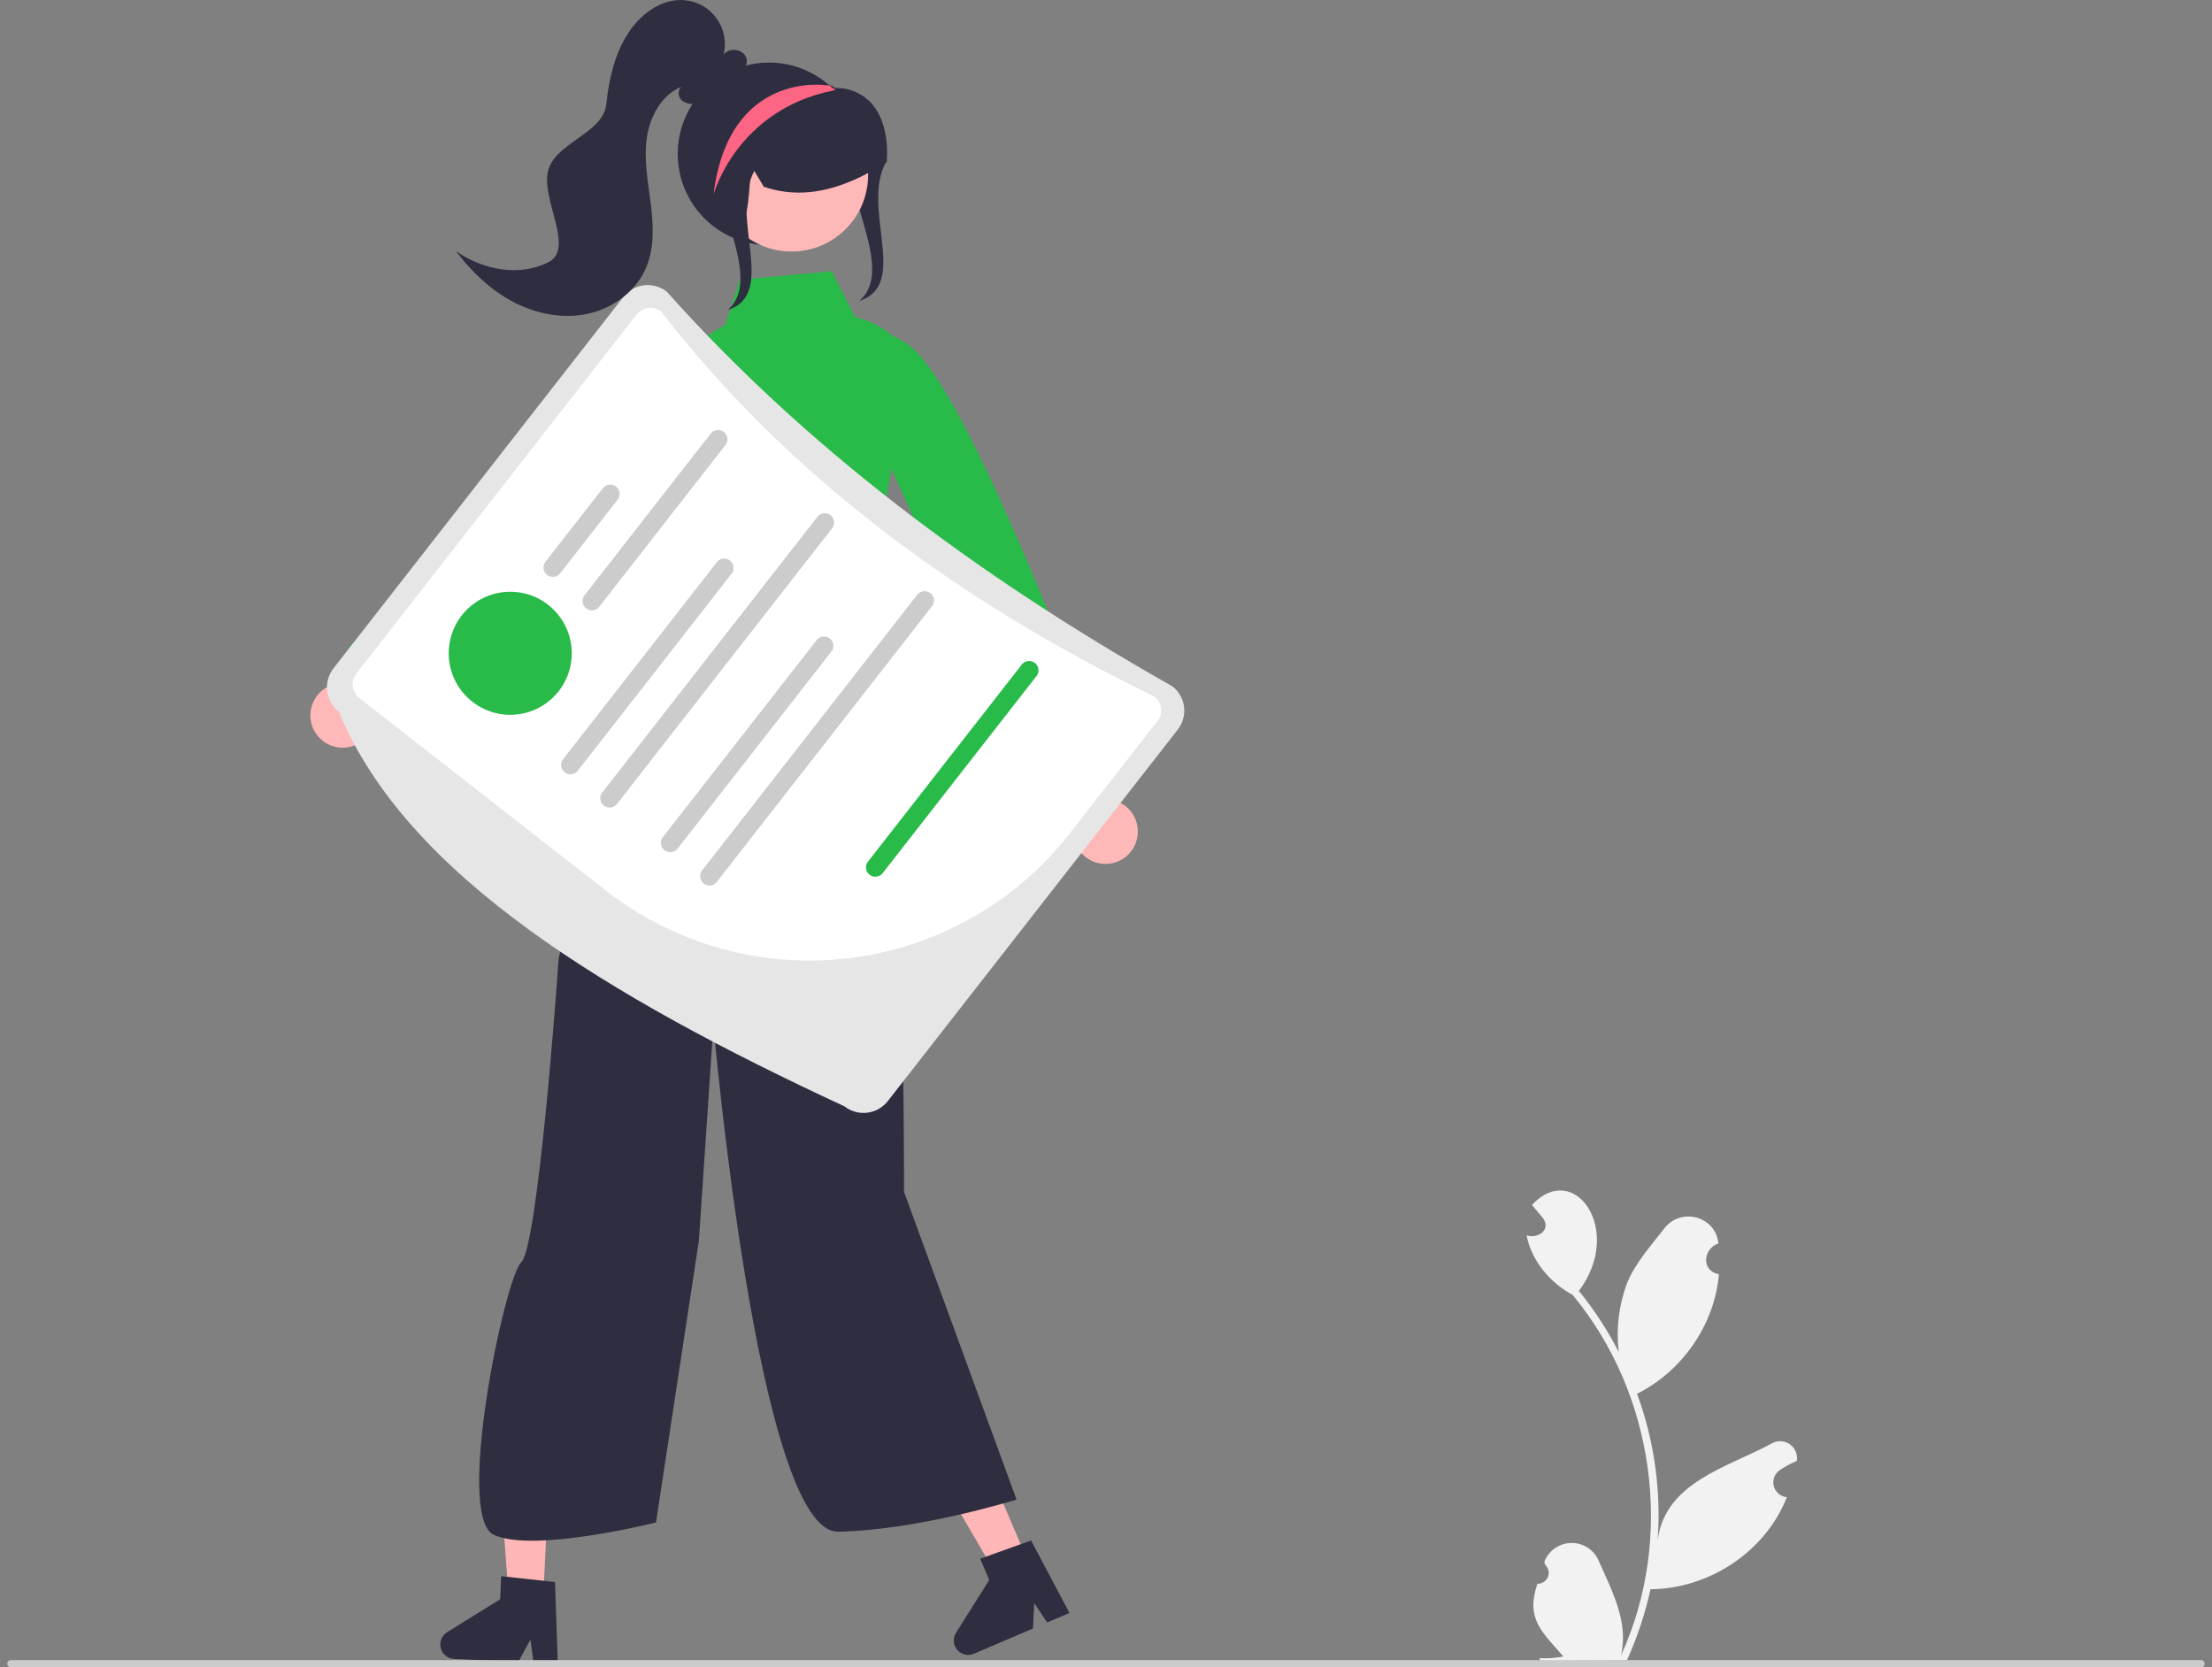 <svg width="199" height="150" viewBox="0 0 199 150" fill="none" xmlns="http://www.w3.org/2000/svg">
<rect x="0" y="0" width="199" height="150" fill="#808080" stroke="none"/>
<g clip-path="url(#clip0_238_16360)">
<path d="M79.765 14.468C77.356 18.617 81.891 25.608 77.321 27.06L77.697 26.684C80.456 23.29 74.69 16.107 77.449 12.713C77.877 12.216 78.245 11.669 78.545 11.084" fill="#2F2E41"/>
<path d="M102.314 75.339C102.392 74.924 102.379 74.497 102.275 74.087C102.171 73.677 101.979 73.296 101.711 72.968C101.443 72.641 101.107 72.377 100.726 72.194C100.346 72.01 99.929 71.913 99.507 71.908L93.553 54.612L90.258 58.812L96.552 74.974C96.591 75.684 96.889 76.356 97.391 76.861C97.891 77.366 98.56 77.67 99.27 77.715C99.981 77.76 100.683 77.543 101.244 77.106C101.804 76.668 102.185 76.039 102.314 75.339Z" fill="#FFB8B8"/>
<path d="M76.149 33.579C76.149 33.579 75.964 27.318 81.563 30.904C87.162 34.491 99.352 68.09 99.352 68.09L93.286 71.372L79.514 40.625L76.149 33.579Z" fill="#29BB49"/>
<path d="M92.664 140.889L89.868 142.084L83.93 131.869L88.056 130.105L92.664 140.889Z" fill="#FFB6B6"/>
<path d="M96.213 145.103L94.207 145.959L93.041 144.219L92.933 146.504L87.615 148.776C87.361 148.885 87.078 148.91 86.808 148.847C86.538 148.783 86.295 148.635 86.115 148.424C85.936 148.213 85.828 147.951 85.808 147.674C85.788 147.398 85.857 147.122 86.005 146.888L88.998 142.14L88.181 140.227L92.761 138.584L96.213 145.103Z" fill="#2F2E41"/>
<path d="M48.839 144.354L45.803 144.206L44.93 132.422L49.412 132.641L48.839 144.354Z" fill="#FFB6B6"/>
<path d="M50.184 149.694L48.006 149.588L47.718 147.513L46.622 149.52L40.846 149.238C40.569 149.224 40.304 149.123 40.089 148.948C39.874 148.773 39.72 148.534 39.651 148.265C39.581 147.997 39.599 147.713 39.703 147.456C39.806 147.199 39.988 146.981 40.224 146.835L44.992 143.875L45.093 141.796L49.931 142.323L50.184 149.694Z" fill="#2F2E41"/>
<path d="M138.311 142.477C138.512 142.484 138.71 142.429 138.879 142.32C139.049 142.211 139.18 142.052 139.256 141.866C139.332 141.679 139.348 141.474 139.304 141.278C139.259 141.081 139.155 140.904 139.006 140.768C138.98 140.67 138.962 140.6 138.936 140.502C139.124 140.011 139.454 139.588 139.884 139.286C140.314 138.984 140.824 138.817 141.349 138.807C141.875 138.797 142.391 138.945 142.832 139.23C143.273 139.515 143.619 139.926 143.825 140.409C145.014 143.121 146.547 145.926 145.827 148.932C150.673 138.402 148.867 125.379 141.472 116.484C139.441 115.39 137.784 113.428 137.336 111.136C138.339 111.466 139.578 110.64 138.816 109.594C138.487 109.195 138.154 108.799 137.824 108.399C141.584 104.318 146.17 110.632 142.041 116.132C143.425 117.834 144.628 119.676 145.629 121.627C145.382 119.547 145.633 117.438 146.36 115.473C147.099 113.642 148.502 112.092 149.735 110.503C151.234 108.567 154.366 109.424 154.593 111.861C153.197 112.334 153.035 114.359 154.639 114.621C154.263 119.161 151.339 123.358 147.276 125.387C148.824 129.602 149.455 134.098 149.128 138.577C149.799 133.34 155.401 132.017 159.305 129.901C159.553 129.739 159.843 129.652 160.14 129.652C160.436 129.651 160.727 129.737 160.976 129.899C161.224 130.061 161.421 130.291 161.54 130.563C161.66 130.834 161.698 131.135 161.65 131.427C161.111 131.653 160.595 131.931 160.111 132.258C159.884 132.414 159.711 132.636 159.615 132.894C159.519 133.153 159.506 133.434 159.576 133.7C159.646 133.966 159.797 134.204 160.008 134.381C160.219 134.558 160.48 134.665 160.754 134.688C158.823 139.602 153.741 142.938 148.489 142.969C148.005 145.167 147.294 147.309 146.367 149.36L138.572 149.434C138.544 149.348 138.518 149.259 138.492 149.172C139.214 149.211 139.937 149.161 140.647 149.023C138.717 146.781 137.23 145.642 138.311 142.477Z" fill="#F2F2F2"/>
<path d="M56.509 67.757C56.509 67.757 50.334 84.586 50.234 86.469C50.135 88.353 48.373 112.168 46.896 113.552C45.419 114.936 40.904 136.389 44.417 138.067C47.931 139.745 59.016 136.965 59.016 136.965L62.873 111.624L64.183 92.209C64.183 92.209 68.171 137.927 75.404 137.793C82.638 137.658 91.452 134.904 91.452 134.904L81.328 107.217C81.328 107.217 81.471 74.438 79.124 67.827C76.777 61.216 56.509 67.757 56.509 67.757Z" fill="#2F2E41"/>
<path d="M74.831 24.398L66.561 25.155L65.228 29.245C65.228 29.245 58.307 33.046 59.84 34.773C61.373 36.499 59.497 48.136 59.497 48.136L59.921 57.582C59.921 57.582 59.466 64.127 58.104 65.635C56.743 67.142 53.181 70.84 55.697 69.071C64.523 62.868 79.948 68.102 79.948 68.102L77.744 54.605C77.744 54.605 82.749 32.507 80.774 30.641C78.799 28.774 76.935 28.539 76.935 28.539L74.831 24.398Z" fill="#29BB49"/>
<path d="M31.379 67.211C31.795 67.133 32.188 66.966 32.532 66.72C32.876 66.474 33.161 66.156 33.369 65.788C33.576 65.419 33.7 65.01 33.733 64.589C33.765 64.167 33.704 63.744 33.555 63.349L47.504 51.514L42.393 49.972L29.625 61.711C28.977 62.005 28.46 62.527 28.172 63.178C27.883 63.828 27.843 64.562 28.059 65.24C28.276 65.918 28.733 66.493 29.345 66.856C29.956 67.219 30.68 67.346 31.379 67.211Z" fill="#FFB8B8"/>
<path d="M66.806 36.256C66.806 36.256 69.554 30.628 62.975 31.589C56.395 32.55 31.445 58.143 31.445 58.143L35.621 63.633L60.837 41.291L66.806 36.256Z" fill="#29BB49"/>
<path d="M56.085 26.709L29.999 60.128C29.548 60.708 29.345 61.443 29.435 62.173C29.525 62.902 29.9 63.566 30.479 64.019C36.537 78.728 54.66 89.635 75.979 99.535C76.559 99.987 77.295 100.19 78.024 100.1C78.754 100.01 79.418 99.635 79.871 99.056L105.956 65.636C106.408 65.056 106.611 64.321 106.521 63.592C106.431 62.862 106.056 62.198 105.477 61.745C87.586 51.643 72.208 39.938 59.976 26.229C59.396 25.778 58.661 25.575 57.931 25.665C57.202 25.755 56.538 26.13 56.085 26.709Z" fill="#E6E6E6"/>
<path d="M104.126 64.876L96.185 75.049C91.335 81.225 84.237 85.231 76.443 86.192C68.649 87.153 60.791 84.99 54.586 80.175L32.334 62.806C32.004 62.549 31.79 62.171 31.739 61.756C31.687 61.341 31.802 60.923 32.059 60.592L57.266 28.299C57.524 27.97 57.902 27.757 58.317 27.706C58.732 27.655 59.15 27.771 59.48 28.029C70.737 42.564 85.804 53.875 103.853 62.664C104.182 62.922 104.396 63.299 104.447 63.714C104.498 64.129 104.382 64.547 104.126 64.876Z" fill="white"/>
<path d="M55.564 44.952L50.393 51.577C50.256 51.753 50.055 51.867 49.834 51.894C49.612 51.921 49.389 51.859 49.214 51.722C49.038 51.585 48.924 51.384 48.897 51.163C48.87 50.942 48.931 50.719 49.068 50.543L54.239 43.918C54.307 43.831 54.392 43.758 54.487 43.704C54.584 43.649 54.689 43.614 54.799 43.601C54.909 43.587 55.02 43.595 55.126 43.625C55.233 43.654 55.332 43.704 55.419 43.772C55.506 43.84 55.579 43.925 55.633 44.021C55.688 44.117 55.723 44.223 55.736 44.332C55.75 44.442 55.742 44.553 55.712 44.659C55.682 44.766 55.632 44.865 55.564 44.952Z" fill="#CCCCCC"/>
<path d="M65.265 40.038L53.909 54.587C53.841 54.674 53.757 54.747 53.661 54.801C53.565 54.856 53.459 54.891 53.349 54.904C53.24 54.918 53.129 54.909 53.022 54.88C52.916 54.85 52.817 54.8 52.73 54.733C52.643 54.665 52.57 54.58 52.515 54.484C52.461 54.388 52.426 54.282 52.413 54.173C52.399 54.063 52.407 53.952 52.437 53.846C52.466 53.739 52.516 53.64 52.584 53.553L63.94 39.004C64.008 38.917 64.093 38.844 64.189 38.789C64.285 38.735 64.391 38.7 64.5 38.686C64.61 38.672 64.721 38.681 64.828 38.71C64.934 38.739 65.034 38.79 65.121 38.858C65.208 38.926 65.281 39.01 65.335 39.106C65.39 39.202 65.424 39.308 65.438 39.418C65.451 39.528 65.443 39.639 65.413 39.745C65.384 39.852 65.334 39.951 65.265 40.038Z" fill="#CCCCCC"/>
<path d="M45.903 64.305C48.96 64.305 51.438 61.827 51.438 58.77C51.438 55.713 48.96 53.234 45.903 53.234C42.846 53.234 40.367 55.713 40.367 58.77C40.367 61.827 42.846 64.305 45.903 64.305Z" fill="#29BB49"/>
<path d="M65.874 51.536L51.926 69.405C51.78 69.553 51.585 69.643 51.378 69.657C51.171 69.67 50.966 69.607 50.802 69.479C50.638 69.352 50.527 69.168 50.49 68.963C50.453 68.759 50.492 68.548 50.601 68.371L64.549 50.502C64.694 50.354 64.889 50.264 65.097 50.251C65.304 50.237 65.509 50.3 65.673 50.428C65.836 50.556 65.947 50.739 65.984 50.944C66.022 51.148 65.982 51.359 65.874 51.536Z" fill="#CCCCCC"/>
<path d="M74.917 47.457L55.449 72.397C55.304 72.546 55.109 72.635 54.901 72.649C54.694 72.662 54.489 72.599 54.325 72.472C54.162 72.344 54.051 72.16 54.014 71.956C53.977 71.751 54.016 71.54 54.124 71.363L73.592 46.423C73.738 46.274 73.933 46.185 74.14 46.171C74.347 46.158 74.552 46.221 74.716 46.349C74.88 46.476 74.991 46.66 75.028 46.864C75.065 47.069 75.025 47.28 74.917 47.457Z" fill="#CCCCCC"/>
<path d="M74.85 58.547L60.903 76.416C60.757 76.564 60.562 76.654 60.355 76.667C60.147 76.681 59.942 76.618 59.779 76.49C59.615 76.362 59.504 76.179 59.467 75.974C59.43 75.77 59.469 75.559 59.578 75.382L73.525 57.513C73.671 57.365 73.866 57.275 74.073 57.262C74.28 57.248 74.486 57.311 74.649 57.439C74.813 57.567 74.924 57.75 74.961 57.955C74.998 58.159 74.959 58.37 74.85 58.547Z" fill="#CCCCCC"/>
<path d="M93.303 60.75L79.356 78.619C79.21 78.767 79.015 78.857 78.808 78.871C78.6 78.884 78.395 78.821 78.232 78.693C78.068 78.565 77.957 78.382 77.92 78.177C77.883 77.973 77.922 77.762 78.031 77.585L91.978 59.716C92.124 59.568 92.319 59.478 92.526 59.465C92.734 59.451 92.939 59.514 93.102 59.642C93.266 59.77 93.377 59.953 93.414 60.158C93.451 60.362 93.412 60.573 93.303 60.75Z" fill="#29BB49"/>
<path d="M83.901 54.467L64.434 79.407C64.288 79.555 64.093 79.645 63.886 79.659C63.679 79.672 63.474 79.609 63.31 79.481C63.146 79.353 63.035 79.17 62.998 78.965C62.961 78.761 63 78.55 63.109 78.373L82.576 53.432C82.722 53.284 82.917 53.195 83.124 53.181C83.332 53.167 83.537 53.23 83.7 53.358C83.864 53.486 83.975 53.67 84.012 53.874C84.049 54.078 84.01 54.289 83.901 54.467Z" fill="#CCCCCC"/>
<path d="M60.969 13.84C60.968 15.184 61.298 16.509 61.929 17.696C62.559 18.884 63.472 19.898 64.586 20.651C65.701 21.403 66.983 21.871 68.32 22.012C69.657 22.153 71.009 21.964 72.256 21.461C73.503 20.959 74.607 20.157 75.472 19.128C76.338 18.098 76.937 16.872 77.217 15.557C77.498 14.242 77.451 12.878 77.082 11.585C76.712 10.293 76.031 9.11 75.098 8.142L75.059 8.103C74.993 8.034 74.927 7.965 74.858 7.899C74.858 7.899 74.857 7.899 74.857 7.899C74.856 7.898 74.856 7.898 74.856 7.898C74.856 7.898 74.855 7.897 74.855 7.897C74.855 7.896 74.855 7.896 74.855 7.896C74.769 7.817 74.684 7.738 74.595 7.662C73.408 6.622 71.947 5.945 70.385 5.714C68.823 5.482 67.228 5.706 65.79 6.358C64.353 7.01 63.133 8.062 62.278 9.389C61.423 10.716 60.968 12.261 60.969 13.84Z" fill="#2F2E41"/>
<path d="M71.209 22.629C75.013 22.629 78.097 19.545 78.097 15.74C78.097 11.936 75.013 8.852 71.209 8.852C67.404 8.852 64.32 11.936 64.32 15.74C64.32 19.545 67.404 22.629 71.209 22.629Z" fill="#FFB8B8"/>
<path d="M63.867 17.576C63.194 14.542 64.167 11.143 66.289 9.117C67.356 8.118 68.683 7.441 70.118 7.163C71.553 6.885 73.037 7.017 74.4 7.545C74.574 7.615 74.747 7.691 74.917 7.771L74.996 7.808V7.82C75.011 7.831 75.027 7.842 75.042 7.853C75.074 7.883 75.113 7.905 75.156 7.916C75.754 7.9 76.349 8.011 76.901 8.241C77.453 8.472 77.951 8.816 78.36 9.252C79.428 10.41 79.931 12.282 79.777 14.523L79.772 14.593L79.712 14.63C78.904 15.143 78.065 15.605 77.201 16.015C74.176 17.437 71.416 17.701 68.762 16.82L68.714 16.803L67.6 14.937C67.371 16.224 67.493 20.494 66.182 20.726L63.896 17.705L63.867 17.576Z" fill="#2F2E41"/>
<path d="M49.362 23.574C51.706 22.364 48.691 17.973 49.297 15.405C49.903 12.838 54.265 12.012 54.543 9.389C54.821 6.765 55.475 4.06 57.206 2.069C58.312 0.797 59.942 -0.142 61.62 0.018C62.188 0.072 62.737 0.247 63.231 0.533C63.725 0.818 64.151 1.206 64.481 1.672C64.811 2.137 65.037 2.667 65.144 3.228C65.25 3.788 65.235 4.365 65.098 4.918C65.576 4.241 66.813 4.388 67.119 5.158C67.391 5.843 66.79 6.672 66.082 6.733C65.157 7.876 64.097 9.089 62.647 9.319C62.415 9.373 62.175 9.372 61.944 9.319C61.713 9.266 61.498 9.161 61.313 9.012C60.972 8.684 60.945 8.029 61.35 7.784C59.528 8.508 58.459 10.479 58.189 12.421C57.918 14.363 58.292 16.328 58.539 18.273C58.785 20.219 58.892 22.265 58.129 24.072C57.228 26.206 55.153 27.736 52.889 28.227C50.624 28.717 48.213 28.238 46.163 27.157C44.113 26.077 42.404 24.428 41.008 22.579C43.413 24.287 46.74 24.927 49.362 23.574Z" fill="#2F2E41"/>
<path d="M67.913 15.294C65.505 19.444 70.04 26.434 65.469 27.886L65.846 27.51C68.605 24.116 62.838 16.933 65.597 13.54C66.026 13.042 66.394 12.495 66.693 11.91" fill="#2F2E41"/>
<path d="M64.188 17.513C64.188 17.513 66.228 9.896 74.975 8.138C74.985 8.135 75.018 8.122 75.061 8.102C75.087 8.086 75.12 8.069 75.153 8.053C75.054 7.997 74.959 7.948 74.86 7.899L74.859 7.898L74.858 7.898L74.857 7.897L74.857 7.895C74.771 7.816 74.686 7.738 74.597 7.662L74.347 7.672C74.347 7.672 65.571 6.282 64.188 17.513Z" fill="#FD6584"/>
<path d="M0.656 149.673C0.656 149.716 0.665 149.758 0.681 149.798C0.697 149.838 0.722 149.874 0.752 149.905C0.782 149.935 0.819 149.959 0.858 149.976C0.898 149.992 0.941 150 0.984 150H198.011C198.098 150 198.181 149.966 198.243 149.904C198.304 149.843 198.339 149.759 198.339 149.673C198.339 149.586 198.304 149.502 198.243 149.441C198.181 149.379 198.098 149.345 198.011 149.345H0.984C0.941 149.345 0.898 149.353 0.858 149.369C0.819 149.386 0.782 149.41 0.752 149.44C0.722 149.471 0.697 149.507 0.681 149.547C0.665 149.587 0.656 149.629 0.656 149.673Z" fill="#CCCCCC"/>
</g>
<defs>
<clipPath id="clip0_238_16360">
<rect width="197.682" height="150" fill="white" transform="translate(0.656)"/>
</clipPath>
</defs>
</svg>
